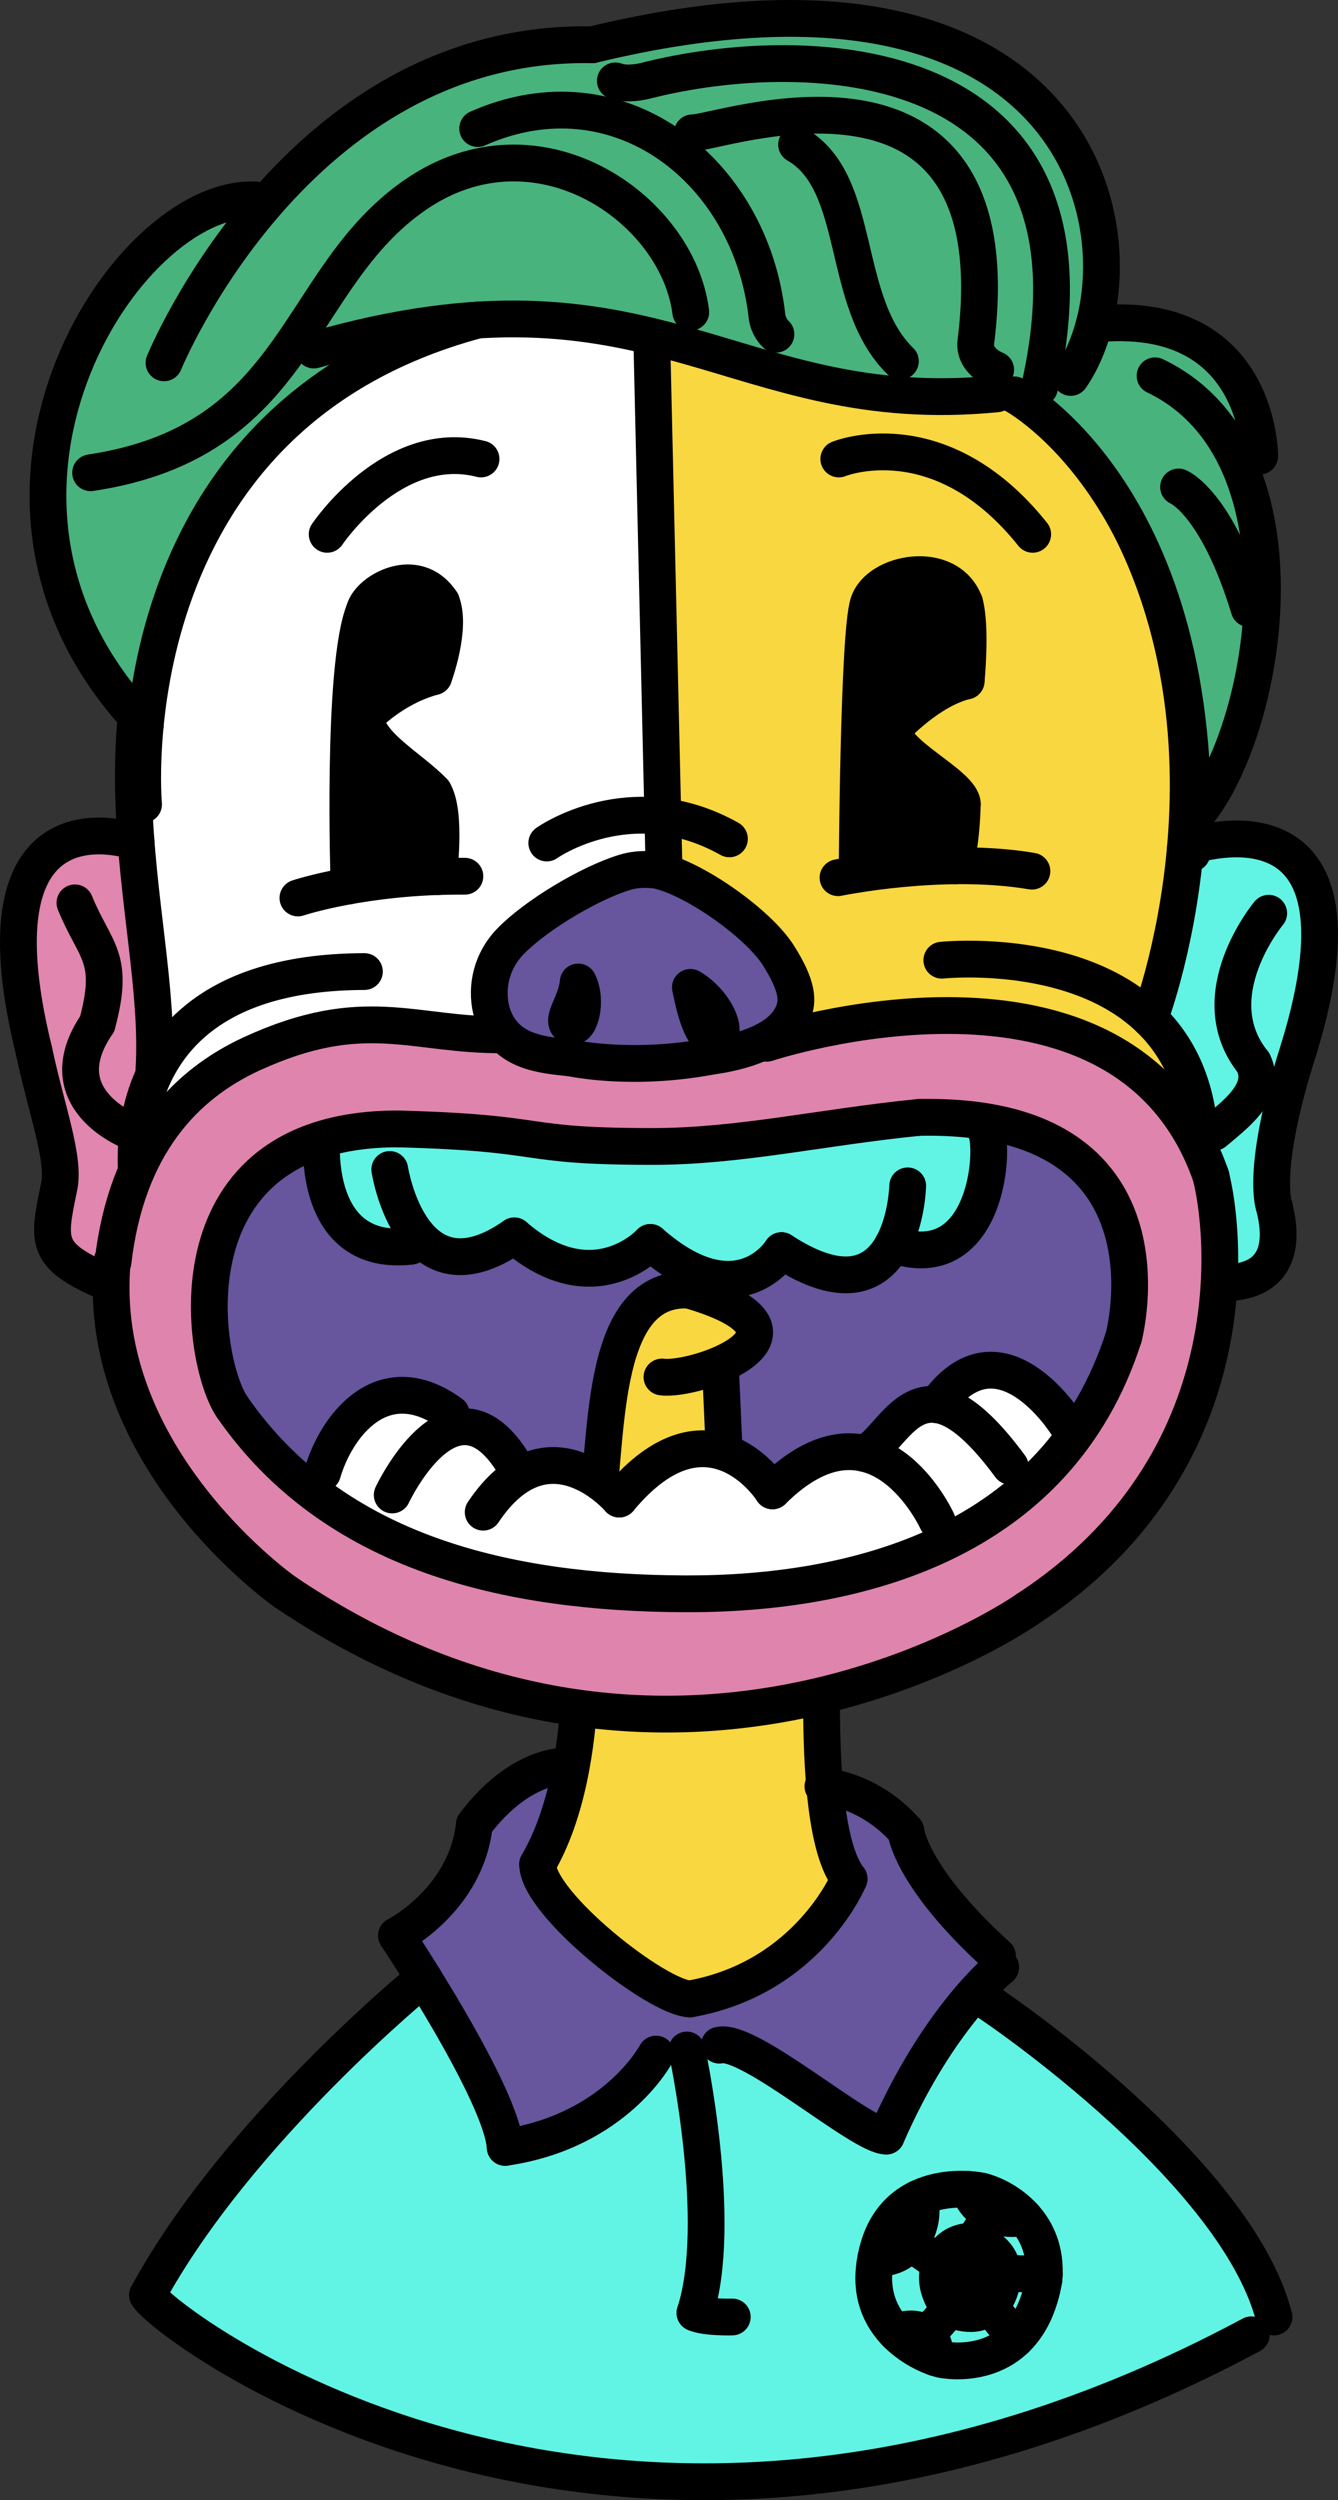 <?xml version="1.0" encoding="utf-8"?>
<!-- Generator: Adobe Illustrator 19.2.1, SVG Export Plug-In . SVG Version: 6.00 Build 0)  -->
<svg version="1.1" xmlns="http://www.w3.org/2000/svg" xmlns:xlink="http://www.w3.org/1999/xlink" x="0px" y="0px"
	 viewBox="0 0 309.345 577.769" style="enable-background:new 0 0 309.345 577.769;" xml:space="preserve">
<rect x="0" y="0" width="309.345" height="577.769" fill="#333333" stroke="none"/>
<g id="n2101">
	<g>
		<g>
			<polygon style="fill-rule:evenodd;clip-rule:evenodd;fill:#61F4E5;" points="97.204,457.77 103.029,465.546 108.064,474.471 
				113.609,485.724 116.802,496.248 129.572,492.832 142.01,485.576 151.677,474.686 158.801,473.748 166.554,472.575 
				175.259,475.655 185.894,482.418 196.247,489.392 203.972,493.494 210.114,482.89 218.785,468.863 226.659,461.539 
				241.303,472.056 254.123,482.533 266.209,493.681 279.372,508.13 288.77,521.729 294.552,535.437 281.11,543.806 
				260.654,553.161 236.161,562.041 209.36,568.871 185.65,572.392 162.549,573.518 135.519,571.876 112.149,567.773 
				94.486,561.873 72.055,554.305 52.837,544.349 34.114,530.374 39.586,521.142 49.204,507.469 61.435,492.66 72.854,480.418 
				85.392,468.223 97.204,457.77 			"/>
			<path style="fill-rule:evenodd;clip-rule:evenodd;fill:#F9D740;" d="M133.489,367.685c0,0,27.565-12.749,57.001-0.938
				c-0.25,8.248-0.465,29.364-0.465,29.364l-0.005,11.922l0.867,10.827l5.415,15.325l-6.706,10.441l-11.376,10.06l-11.687,5.518
				l-7.972,1.611l-12.15-6.397l-12.74-10.534l-9.369-14.074l4.443-9.135l3.851-13.131c0,0,2.561-14.094,1.569-14.111
				C133.172,394.414,133.489,367.685,133.489,367.685L133.489,367.685z"/>
			<polygon style="fill-rule:evenodd;clip-rule:evenodd;fill:#67559E;" points="91.676,447.311 101.788,439.074 108.502,427.304 
				110.573,420.467 119.908,411.828 132.596,408.545 129.96,418.384 124.302,430.811 128.713,439.505 140.04,450.153 
				156.278,460.616 162.547,461.011 175.503,455.971 187.598,446.874 196.302,434.186 192.487,423.387 190.404,412.823 
				200.791,416.17 209.427,423.123 213.966,433.221 220.339,441.602 230.614,451.998 225.004,460.991 214.851,474.727 
				204.927,493.623 192.794,487.067 179.396,478.137 166.554,472.575 151.677,474.686 143.51,484.319 129.572,492.832 
				116.802,496.248 110.836,480.098 104.047,467.35 97.96,457.145 91.676,447.311 			"/>
			
				<path style="fill:none;stroke:#000000;stroke-width:8.504;stroke-linecap:round;stroke-linejoin:round;stroke-miterlimit:22.926;" d="
				M91.676,447.311c0,0,16.125-8.25,18-25.688"/>
			
				<path style="fill:none;stroke:#000000;stroke-width:8.504;stroke-linecap:round;stroke-linejoin:round;stroke-miterlimit:22.926;" d="
				M131.239,408.123c0,0-10.688-0.938-21.563,13.5"/>
			
				<path style="fill:none;stroke:#000000;stroke-width:8.504;stroke-linecap:round;stroke-linejoin:round;stroke-miterlimit:22.926;" d="
				M133.489,367.685c0,0,4.5,39.688-9.187,63.126"/>
			
				<path style="fill:none;stroke:#000000;stroke-width:8.504;stroke-linecap:round;stroke-linejoin:round;stroke-miterlimit:22.926;" d="
				M159.552,461.936c-7.688-0.188-35.25-21.938-35.25-31.125"/>
			
				<path style="fill:none;stroke:#000000;stroke-width:8.504;stroke-linecap:round;stroke-linejoin:round;stroke-miterlimit:22.926;" d="
				M196.302,434.186c0,0-9.375,22.875-36.75,27.75"/>
			
				<path style="fill:none;stroke:#000000;stroke-width:8.504;stroke-linecap:round;stroke-linejoin:round;stroke-miterlimit:22.926;" d="
				M190.489,366.747c-0.371,17.43-2.626,56.563,5.812,67.438"/>
			
				<path style="fill:none;stroke:#000000;stroke-width:8.504;stroke-linecap:round;stroke-linejoin:round;stroke-miterlimit:22.926;" d="
				M151.677,474.686c0,0-9.375,17.812-34.875,21.562"/>
			
				<path style="fill:none;stroke:#000000;stroke-width:8.504;stroke-linecap:round;stroke-linejoin:round;stroke-miterlimit:22.926;" d="
				M91.676,447.311c0,0,24.375,36.562,25.125,48.938"/>
			
				<path style="fill:none;stroke:#000000;stroke-width:8.504;stroke-linecap:round;stroke-linejoin:round;stroke-miterlimit:22.926;" d="
				M166.302,472.624c6.938-1.688,32.999,21.188,38.625,20.999"/>
			
				<path style="fill:none;stroke:#000000;stroke-width:8.504;stroke-linecap:round;stroke-linejoin:round;stroke-miterlimit:22.926;" d="
				M231.364,454.623c0,0-14.438,11.439-26.438,39"/>
			
				<path style="fill:none;stroke:#000000;stroke-width:8.504;stroke-linecap:round;stroke-linejoin:round;stroke-miterlimit:22.926;" d="
				M209.427,423.123c0,0,0.937,10.5,21.188,28.875"/>
			
				<path style="fill:none;stroke:#000000;stroke-width:8.504;stroke-linecap:round;stroke-linejoin:round;stroke-miterlimit:22.926;" d="
				M190.258,412.815c0,0,10.355,0.371,19.169,10.309"/>
			
				<path style="fill:none;stroke:#000000;stroke-width:8.504;stroke-linecap:round;stroke-linejoin:round;stroke-miterlimit:22.926;" d="
				M97.96,457.145c0,0-43.033,34.979-63.846,73.23"/>
			
				<path style="fill:none;stroke:#000000;stroke-width:8.504;stroke-linecap:round;stroke-linejoin:round;stroke-miterlimit:22.926;" d="
				M158.801,473.748c0,0,8.626,39.939,1.876,60.751"/>
			
				<path style="fill:none;stroke:#000000;stroke-width:8.504;stroke-linecap:round;stroke-linejoin:round;stroke-miterlimit:22.926;" d="
				M169.302,535.437c0,0-6.188,0.188-8.625-0.938"/>
			
				<path style="fill:none;stroke:#000000;stroke-width:8.504;stroke-linecap:round;stroke-linejoin:round;stroke-miterlimit:22.926;" d="
				M34.114,530.374c2.438,5.438,107.812,88.124,255.188,9.186"/>
			
				<path style="fill:none;stroke:#000000;stroke-width:8.504;stroke-linecap:round;stroke-linejoin:round;stroke-miterlimit:22.926;" d="
				M226.676,461.561c-1.217-1.086,58.688,38.438,67.876,73.876"/>
		</g>
		<g>
			<polygon style="fill-rule:evenodd;clip-rule:evenodd;" points="219.63,533.558 224.371,534.653 230.306,531.135 231.899,525.289 
				227.629,518.975 220.304,519.186 217.363,523.155 217.03,528.65 219.63,533.558 			"/>
			
				<path style="fill:none;stroke:#000000;stroke-width:8.504;stroke-linecap:round;stroke-linejoin:round;stroke-miterlimit:22.926;" d="
				M226.965,506.352c-2.72-0.648-21.737-3.067-24.671,16.671"/>
			
				<path style="fill:none;stroke:#000000;stroke-width:8.504;stroke-linecap:round;stroke-linejoin:round;stroke-miterlimit:22.926;" d="
				M217.896,545.293c-2.801-0.399-18.137-6.267-15.603-22.27"/>
			
				<path style="fill:none;stroke:#000000;stroke-width:8.504;stroke-linecap:round;stroke-linejoin:round;stroke-miterlimit:22.926;" d="
				M217.896,545.293c0,0,19.604,4.134,23.471-18.537"/>
			
				<path style="fill:none;stroke:#000000;stroke-width:8.504;stroke-linecap:round;stroke-linejoin:round;stroke-miterlimit:22.926;" d="
				M226.965,506.352c3.723,0.837,15.603,6.268,14.403,20.404"/>
			
				<path style="fill:none;stroke:#000000;stroke-width:8.504;stroke-linecap:round;stroke-linejoin:round;stroke-miterlimit:22.926;" d="
				M212.082,508.117c2.4,2,0.102,14.423-9.578,13.664"/>
			
				<path style="fill:none;stroke:#000000;stroke-width:8.504;stroke-linecap:round;stroke-linejoin:round;stroke-miterlimit:22.926;" d="
				M223.997,505.963c0,0,2.173,8.239,12.862,6.491"/>
			
				<path style="fill:none;stroke:#000000;stroke-width:8.504;stroke-linecap:round;stroke-linejoin:round;stroke-miterlimit:22.926;" d="
				M207.286,539.234c1.2-1.467,9.126-2.573,8.934,5.611"/>
			
				<line style="fill:none;stroke:#000000;stroke-width:8.504;stroke-linecap:round;stroke-linejoin:round;stroke-miterlimit:22.926;" x1="210.406" y1="518.338" x2="217.363" y2="523.155"/>
			
				<line style="fill:none;stroke:#000000;stroke-width:8.504;stroke-linecap:round;stroke-linejoin:round;stroke-miterlimit:22.926;" x1="229.102" y1="511.706" x2="225.098" y2="517.954"/>
			
				<line style="fill:none;stroke:#000000;stroke-width:8.504;stroke-linecap:round;stroke-linejoin:round;stroke-miterlimit:22.926;" x1="231.899" y1="525.289" x2="241.435" y2="525.655"/>
			
				<line style="fill:none;stroke:#000000;stroke-width:8.504;stroke-linecap:round;stroke-linejoin:round;stroke-miterlimit:22.926;" x1="228.698" y1="532.757" x2="234.852" y2="540.513"/>
			
				<line style="fill:none;stroke:#000000;stroke-width:8.504;stroke-linecap:round;stroke-linejoin:round;stroke-miterlimit:22.926;" x1="219.63" y1="533.558" x2="214.358" y2="539.515"/>
			
				<path style="fill:none;stroke:#000000;stroke-width:8.504;stroke-linecap:round;stroke-linejoin:round;stroke-miterlimit:22.926;" d="
				M217.363,523.155c0,0,1.467-5.468,7.735-5.201"/>
			
				<path style="fill:none;stroke:#000000;stroke-width:8.504;stroke-linecap:round;stroke-linejoin:round;stroke-miterlimit:22.926;" d="
				M231.899,525.289c0,0,0.133-5.334-6.801-7.335"/>
			
				<path style="fill:none;stroke:#000000;stroke-width:8.504;stroke-linecap:round;stroke-linejoin:round;stroke-miterlimit:22.926;" d="
				M219.63,533.558c0,0-4.535-4.934-2.267-10.403"/>
			
				<path style="fill:none;stroke:#000000;stroke-width:8.504;stroke-linecap:round;stroke-linejoin:round;stroke-miterlimit:22.926;" d="
				M219.63,533.558c0,0,6.134,2.934,9.068-0.801"/>
			
				<path style="fill:none;stroke:#000000;stroke-width:8.504;stroke-linecap:round;stroke-linejoin:round;stroke-miterlimit:22.926;" d="
				M231.899,525.289c0,0-0.155,5.683-3.201,7.468"/>
		</g>
	</g>
</g>
<g id="n2102">
	<g>
		<g>
			<polygon style="fill-rule:evenodd;clip-rule:evenodd;fill:#67559E;" points="156.196,371.439 45.956,339.528 37.336,238.457 
				155.336,238.457 			"/>
			<polygon style="fill-rule:evenodd;clip-rule:evenodd;fill:#67559E;" points="256.956,333.528 154.956,371.528 154.097,238.545 
				272.097,238.545 			"/>
			<g>
				<polygon style="fill-rule:evenodd;clip-rule:evenodd;fill:#E186AE;" points="31.46,194.573 32.665,207.047 34.563,223.498 
					35.682,238.017 35.588,247.153 30.848,258.072 29.123,268.398 34.437,271.373 30.18,280.938 27.858,289.369 26.799,295.526 
					19.838,294.084 13.57,289.249 12.356,281.264 13.672,274.25 13.728,268.305 10.186,252.648 5.192,229.548 4.297,215.512 
					7.784,201.324 12.932,195.837 23.308,193.187 31.46,194.573 				"/>
				<polygon style="fill-rule:evenodd;clip-rule:evenodd;fill:#F9D740;" points="34.437,271.373 38.845,264.733 47.744,255.912 
					62.311,249.274 73.595,244.269 89.719,243.065 104.309,244.6 115.819,245.22 127.956,264.528 130.956,271.528 127.956,260.528 
					143.956,254.528 153.549,201.851 154.956,255.528 165.956,258.528 170.956,258.528 171.956,265.528 185.716,241.599 
					186.358,244.454 200.957,241.89 216.241,240.817 234.469,242.241 250.446,247.089 260.371,252.944 269.261,261.648 
					274.069,269.01 277.528,265.399 276.249,254.322 271.387,242.329 265.779,235.41 269.621,222.537 273.46,201.673 
					274.707,180.092 273.371,161.292 269.352,142.277 261.561,122.275 250.602,104.449 237.022,89.344 216.765,75.162 
					194.755,66.942 172.365,63.597 149.861,63.578 130.559,65.318 109.509,69.58 89.766,76.783 74.975,85.253 60.975,97.18 
					48.482,113.849 40.14,130.412 34.573,147.277 31.965,161.175 30.92,174.372 31.346,193.025 33.264,212.248 35.123,230.757 
					35.635,242.585 34.229,249.581 30.848,258.072 29.17,267.301 				"/>
				<g>
					<defs>
						<polygon id="SVGID_1_" points="34.437,270.373 38.845,263.733 47.744,254.912 62.311,248.274 73.595,243.269 89.719,242.065 
							104.309,243.6 115.819,244.22 127.956,264.528 133.956,263.528 140.956,250.528 152.956,262.528 153.549,200.851 
							162.956,268.528 172.956,271.528 173.956,274.528 176.956,268.528 176.956,272.528 186.358,243.454 200.957,240.89 
							216.241,239.817 234.469,241.241 250.446,246.089 260.371,251.944 269.261,260.648 274.069,268.01 277.528,264.399 
							276.249,253.322 271.387,241.329 265.779,234.41 269.621,221.537 273.46,200.673 274.707,179.092 273.371,160.292 
							269.352,141.277 261.561,121.275 250.602,103.449 237.022,88.344 216.765,74.162 194.755,65.942 172.365,62.597 
							149.861,62.578 130.559,64.318 109.509,68.58 89.766,75.783 74.975,84.253 60.975,96.18 48.482,112.849 40.14,129.412 
							34.573,146.277 31.965,160.175 30.92,173.372 31.346,192.025 33.264,211.248 35.123,229.757 35.635,241.585 34.229,248.581 
							30.848,257.072 29.17,266.301 34.437,270.373 						"/>
					</defs>
					<clipPath id="SVGID_2_">
						<use xlink:href="#SVGID_1_"  style="overflow:visible;"/>
					</clipPath>
					
						<rect x="-22.556" y="15.861" style="clip-path:url(#SVGID_2_);fill-rule:evenodd;clip-rule:evenodd;fill:#FFFFFF;" width="176" height="317"/>
				</g>
				<polygon style="fill-rule:evenodd;clip-rule:evenodd;fill:#61F4E5;" points="273.742,196.79 282.138,194.083 292.523,194.744 
					300.473,199.832 304.743,210.566 304.976,219.451 302.839,233.009 300.249,242.523 297.156,253.187 294.646,265.428 
					294.103,275.974 295.506,285.09 293.233,292.623 287.673,295.907 279.756,296.676 279.228,286.908 277.337,276.667 
					275.798,267.205 278.312,261.649 275.787,252.495 271.387,242.329 265.779,235.41 269.621,222.537 271.541,212.105 
					273.251,202.808 273.742,196.79 				"/>
				
					<path style="fill:none;stroke:#000000;stroke-width:8.504;stroke-linecap:round;stroke-linejoin:round;stroke-miterlimit:22.926;" d="
					M32.097,276.063c0,0-10.385-51.375,52.151-51.541"/>
				
					<path style="fill:none;stroke:#000000;stroke-width:8.504;stroke-linecap:round;stroke-linejoin:round;stroke-miterlimit:22.926;" d="
					M217.749,221.897c0,0,63.375-6.75,59.625,49.126"/>
				
					<path style="fill:none;stroke:#000000;stroke-width:8.504;stroke-linecap:round;stroke-linejoin:round;stroke-miterlimit:22.926;" d="
					M53.499,106.022c15.375-20.625,41.995-39.189,93.019-42.261c29.439-1.771,70.645-0.748,101.231,37.011"/>
				
					<path style="fill:none;stroke:#000000;stroke-width:8.504;stroke-linecap:round;stroke-linejoin:round;stroke-miterlimit:22.926;" d="
					M265.779,235.41c0,0,29.22-76.138-18.03-134.638"/>
				
					<path style="fill:none;stroke:#000000;stroke-width:8.504;stroke-linecap:round;stroke-linejoin:round;stroke-miterlimit:22.926;" d="
					M35.588,247.153c2.25-36.376-20.714-84.881,17.911-141.131"/>
				
					<path style="fill:none;stroke:#000000;stroke-width:8.504;stroke-linecap:round;stroke-linejoin:round;stroke-miterlimit:22.926;" d="
					M274.07,195.863c0,0,45.679-16.716,26.179,46.66"/>
				
					<path style="fill:none;stroke:#000000;stroke-width:8.504;stroke-linecap:round;stroke-linejoin:round;stroke-miterlimit:22.926;" d="
					M294.624,278.898c0,0-3.375-8.25,5.625-36.375"/>
				
					<path style="fill:none;stroke:#000000;stroke-width:8.504;stroke-linecap:round;stroke-linejoin:round;stroke-miterlimit:22.926;" d="
					M279.999,296.147c0,0,19.875,3.75,14.625-17.249"/>
				
					<path style="fill:none;stroke:#000000;stroke-width:8.504;stroke-linecap:round;stroke-linejoin:round;stroke-miterlimit:22.926;" d="
					M293.323,211.046c0,0-15.949,19.102-3.574,34.477"/>
				
					<path style="fill:none;stroke:#000000;stroke-width:8.504;stroke-linecap:round;stroke-linejoin:round;stroke-miterlimit:22.926;" d="
					M280.749,261.648c4.499-3.875,12.375-9.375,9-16.125"/>
				
					<path style="fill:none;stroke:#000000;stroke-width:8.504;stroke-linecap:round;stroke-linejoin:round;stroke-miterlimit:22.926;" d="
					M31.46,194.573c0,0-38.993-14.207-23.618,48.23"/>
				
					<path style="fill:none;stroke:#000000;stroke-width:8.504;stroke-linecap:round;stroke-linejoin:round;stroke-miterlimit:22.926;" d="
					M26.591,297.178c-16.378-6.823-15.7-9.534-12.92-22.928c1.374-6.621-2.925-17.689-5.83-31.447"/>
				
					<path style="fill:none;stroke:#000000;stroke-width:8.504;stroke-linecap:round;stroke-linejoin:round;stroke-miterlimit:22.926;" d="
					M17.323,208.642c4.688,11.437,9.333,12.406,5.143,27.975"/>
				
					<path style="fill:none;stroke:#000000;stroke-width:8.504;stroke-linecap:round;stroke-linejoin:round;stroke-miterlimit:22.926;" d="
					M30.233,261.456c0,0-19.7-7.465-7.767-24.839"/>
				
					<line style="fill-rule:evenodd;clip-rule:evenodd;fill:none;stroke:#000000;stroke-width:8.504;stroke-linecap:round;stroke-linejoin:round;stroke-miterlimit:22.926;" x1="150.444" y1="67.861" x2="153.549" y2="201.851"/>
			</g>
			<g>
				<polygon style="fill-rule:evenodd;clip-rule:evenodd;" points="88.469,162.246 95.528,158.066 100.277,156.372 102.462,147.832 
					102.34,139.966 97.079,135.118 89.36,135.895 84.268,140.97 82.829,146.096 81.528,155.617 80.59,172.704 80.424,184.411 
					80.511,196.636 80.704,204.721 89.709,203.416 97.353,202.76 101.338,202.573 101.963,192.686 101.041,184.757 94.487,177.926 
					87.201,171.391 85.852,164.395 88.469,162.246 				"/>
				<polygon style="fill-rule:evenodd;clip-rule:evenodd;" points="198.804,166.003 199.237,154.937 199.991,144.099 
					202.242,136.908 209.187,133.162 218.007,133.915 222.6,138.352 223.719,144.081 223.699,152.781 223.369,157.376 
					216.771,160.134 211.49,163.813 206.828,168.091 210.305,174.342 215.157,178.195 220.482,182.532 222.481,185.836 
					222.14,191.756 220.876,200.08 213.624,200.349 206.324,200.969 198.168,202.048 198.224,195.46 198.376,184.421 
					198.589,173.868 198.804,166.003 				"/>
				
					<path style="fill:none;stroke:#000000;stroke-width:8.504;stroke-linecap:round;stroke-linejoin:round;stroke-miterlimit:22.926;" d="
					M75.641,123.476c0,0,15.12-22.601,35.576-17.411"/>
				
					<path style="fill:none;stroke:#000000;stroke-width:8.504;stroke-linecap:round;stroke-linejoin:round;stroke-miterlimit:22.926;" d="
					M193.932,106.065c0,0,23.303-9.542,44.826,17.411"/>
				
					<path style="fill:none;stroke:#000000;stroke-width:8.504;stroke-linecap:round;stroke-linejoin:round;stroke-miterlimit:22.926;" d="
					M193.753,202.828c0,0,24.192-5.022,44.826-1.507"/>
				
					<path style="fill:none;stroke:#000000;stroke-width:8.504;stroke-linecap:round;stroke-linejoin:round;stroke-miterlimit:22.926;" d="
					M68.881,207.515c0,0,15.476-5.19,38.601-5.022"/>
				
					<path style="fill:none;stroke:#000000;stroke-width:8.504;stroke-linecap:round;stroke-linejoin:round;stroke-miterlimit:22.926;" d="
					M84.268,140.97c1.245-4.52,12.095-10.547,17.788-1.841"/>
				
					<path style="fill:none;stroke:#000000;stroke-width:8.504;stroke-linecap:round;stroke-linejoin:round;stroke-miterlimit:22.926;" d="
					M80.704,204.721c0,0-1.772-50.861,3.564-63.751"/>
				
					<path style="fill:none;stroke:#000000;stroke-width:8.504;stroke-linecap:round;stroke-linejoin:round;stroke-miterlimit:22.926;" d="
					M100.277,156.372c0,0,4.183-11.243,1.779-17.243"/>
				
					<path style="fill:none;stroke:#000000;stroke-width:8.504;stroke-linecap:round;stroke-linejoin:round;stroke-miterlimit:22.926;" d="
					M84.624,165.579c0,0,6.225-6.696,15.653-9.208"/>
				
					<path style="fill:none;stroke:#000000;stroke-width:8.504;stroke-linecap:round;stroke-linejoin:round;stroke-miterlimit:22.926;" d="
					M100.277,182.99c-4.981-5.357-15.831-11.049-15.653-17.411"/>
				
					<path style="fill:none;stroke:#000000;stroke-width:8.504;stroke-linecap:round;stroke-linejoin:round;stroke-miterlimit:22.926;" d="
					M101.338,202.573c0,0,1.963-14.561-1.061-19.583"/>
				
					<path style="fill:none;stroke:#000000;stroke-width:8.504;stroke-linecap:round;stroke-linejoin:round;stroke-miterlimit:22.926;" d="
					M200.78,139.463c2.135-7.199,18.321-10.379,22.235-0.167"/>
				
					<path style="fill:none;stroke:#000000;stroke-width:8.504;stroke-linecap:round;stroke-linejoin:round;stroke-miterlimit:22.926;" d="
					M198.168,202.048c0,0,0.3-56.223,2.612-62.585"/>
				
					<path style="fill:none;stroke:#000000;stroke-width:8.504;stroke-linecap:round;stroke-linejoin:round;stroke-miterlimit:22.926;" d="
					M223.369,157.376c0,0,1.246-12.388-0.355-18.08"/>
				
					<path style="fill:none;stroke:#000000;stroke-width:8.504;stroke-linecap:round;stroke-linejoin:round;stroke-miterlimit:22.926;" d="
					M206.828,168.091c0,0,8.004-8.705,16.542-10.715"/>
				
					<path style="fill:none;stroke:#000000;stroke-width:8.504;stroke-linecap:round;stroke-linejoin:round;stroke-miterlimit:22.926;" d="
					M222.481,185.836c0-4.687-17.584-12.247-15.653-17.745"/>
				
					<path style="fill:none;stroke:#000000;stroke-width:8.504;stroke-linecap:round;stroke-linejoin:round;stroke-miterlimit:22.926;" d="
					M220.876,200.08c0,0,1.427-5.874,1.605-14.245"/>
			</g>
		</g>
		<g>
			<polygon style="fill-rule:evenodd;clip-rule:evenodd;fill:#49B37E;" points="236.07,92.201 247.409,85.114 252.989,74.897 
				264.933,74.986 275.445,78.157 285.081,86.465 289.097,94.239 291.234,105.41 286.497,107.502 289.996,118.236 291.528,128.13 
				291.794,140.034 290.344,153.615 286.757,168.228 281.666,180.512 276.847,182.989 275.011,171.36 273.496,159.454 
				270.868,146.99 263.512,126.287 255.827,112.628 246.858,101.406 236.07,92.201 			"/>
			<polygon style="fill-rule:evenodd;clip-rule:evenodd;fill:#49B37E;" points="230.437,91.019 236.07,92.201 242.64,88.094 
				249.254,84.45 253.36,73.375 254.605,59.236 251.468,43.016 245.005,30.471 233.653,18.698 218.909,9.363 200.151,5.486 
				180.474,4.27 160.858,5.791 144.731,8.581 134.538,10.332 121.317,11.401 107.35,14.81 92.142,21.519 78.533,30.578 
				68.176,39.753 60.948,47.539 50.28,47.614 37.197,55.523 27.007,66.633 19.125,79.827 13.943,93.731 11.204,110.429 
				11.695,123.978 15.812,140.368 21.791,152.574 33.751,165.977 35.924,152.51 40.468,136.646 47.418,121.321 59.22,104.503 
				71.7,92.721 89.869,81.499 106.833,74.232 127.2,73.997 148.77,77.298 169.543,83.044 189.956,88.552 205.249,91.034 
				216.849,91.656 230.437,91.019 			"/>
			
				<path style="fill:none;stroke:#000000;stroke-width:8.504;stroke-linecap:round;stroke-linejoin:round;stroke-miterlimit:22.926;" d="
				M72.562,80.894c78.938-22.688,96.562,16.125,157.875,10.125"/>
			
				<path style="fill:none;stroke:#000000;stroke-width:8.504;stroke-linecap:round;stroke-linejoin:round;stroke-miterlimit:22.926;" d="
				M33.187,185.894c0,0-8.085-89.05,77.239-111.932"/>
			
				<path style="fill:none;stroke:#000000;stroke-width:8.504;stroke-linecap:round;stroke-linejoin:round;stroke-miterlimit:22.926;" d="
				M59.062,46.207c-30.188-1.501-75.801,69.574-25.489,121.518"/>
			
				<path style="fill:none;stroke:#000000;stroke-width:8.504;stroke-linecap:round;stroke-linejoin:round;stroke-miterlimit:22.926;" d="
				M110.437,29.706c32.451-14.396,63.16,9.557,66.889,43.385c0.165,1.499,0.978,3.14,2.069,4.147"/>
			
				<path style="fill:none;stroke:#000000;stroke-width:8.504;stroke-linecap:round;stroke-linejoin:round;stroke-miterlimit:22.926;" d="
				M184.171,33.409c15.375,8.814,9.938,36.375,24,50.063"/>
			
				<path style="fill:none;stroke:#000000;stroke-width:8.504;stroke-linecap:round;stroke-linejoin:round;stroke-miterlimit:22.926;" d="
				M37.921,83.847c0,0,30.562-74.813,99-73.5"/>
			
				<path style="fill:none;stroke:#000000;stroke-width:8.504;stroke-linecap:round;stroke-linejoin:round;stroke-miterlimit:22.926;" d="
				M247.546,87.222c18.75-27.187,6.375-105.188-110.625-76.875"/>
			
				<path style="fill:none;stroke:#000000;stroke-width:8.504;stroke-linecap:round;stroke-linejoin:round;stroke-miterlimit:22.926;" d="
				M291.234,105.41c0,0,0.198-34.399-38.245-30.513"/>
			
				<path style="fill:none;stroke:#000000;stroke-width:8.504;stroke-linecap:round;stroke-linejoin:round;stroke-miterlimit:22.926;" d="
				M267.047,86.847c37.312,17.812,25.961,83.316,8.711,102.441"/>
			
				<path style="fill:none;stroke:#000000;stroke-width:8.504;stroke-linecap:round;stroke-linejoin:round;stroke-miterlimit:22.926;" d="
				M272.484,112.535c0,0,8.812,3.562,16.312,28.125"/>
			
				<path style="fill:none;stroke:#000000;stroke-width:8.504;stroke-linecap:round;stroke-linejoin:round;stroke-miterlimit:22.926;" d="
				M234.514,91.253c0,0,44.438,23.625,41.062,105.937"/>
			
				<path style="fill:none;stroke:#000000;stroke-width:8.504;stroke-linecap:round;stroke-linejoin:round;stroke-miterlimit:22.926;" d="
				M142.265,18.691c2.001,0.762,4.783,0.535,7.127-0.061c36.973-9.408,108.708-7.676,90.936,70.936"/>
			
				<path style="fill:none;stroke:#000000;stroke-width:8.504;stroke-linecap:round;stroke-linejoin:round;stroke-miterlimit:22.926;" d="
				M160.077,30.691c5.625,0.375,74.783-25.431,65.533,48.38c-0.297,2.373,1.135,4.889,4.592,6.37"/>
			
				<path style="fill:none;stroke:#000000;stroke-width:8.504;stroke-linecap:round;stroke-linejoin:round;stroke-miterlimit:22.926;" d="
				M159.702,72.128c-3-24-35.44-46.458-63.562-27.188c-28.123,19.271-26.626,57-75.188,64.312"/>
		</g>
	</g>
</g>
<g id="n2103">
	<g>
		<polygon style="fill-rule:evenodd;clip-rule:evenodd;fill:#F9D740;" points="137.737,350.318 139.088,339.233 140.77,317.798 
			144.144,306.911 150.11,300.16 157.426,298.115 164.817,300.587 170.202,303.999 173.098,308.383 169.701,313.826 
			166.587,316.346 166.956,323.528 167.441,339.684 166.612,344.763 158.37,342.546 149.693,344.588 143.64,348.531 
			137.737,350.318 		"/>
		
			<path style="fill:none;stroke:#000000;stroke-width:8.504;stroke-linecap:round;stroke-linejoin:round;stroke-miterlimit:22.926;" d="
			M137.452,351.833c3.41-16.719,0.187-54.615,21.775-53.715"/>
		
			<path style="fill:none;stroke:#000000;stroke-width:8.504;stroke-linecap:round;stroke-linejoin:round;stroke-miterlimit:22.926;" d="
			M153.048,318.219c7.768,1.035,40.224-10.2,6.179-20.101"/>
		
			<path style="fill:none;stroke:#000000;stroke-width:8.504;stroke-linecap:round;stroke-linejoin:round;stroke-miterlimit:22.926;" d="
			M167.862,345.493c0,0-0.696-16.62-1.313-29.962"/>
	</g>
</g>
<g id="n2104">
	<g>
		<g>
			<g>
				<path style="fill-rule:evenodd;clip-rule:evenodd;fill:#DF85AD;" d="M282.459,285.581l-1.914-12.757l-6.244-12.478
					l-10.253-11.382l-16.778-8.746l-13.579-3.439l-18.621-0.976l-15.469,1.304l-13.075,2.507l-13.636,3.592l-14.978,2.223
					l-15.639,0.271l-12.958-1.541l-8.61-1.921l-7.922-2.272l-11.983-1.072l-11.374-0.971l-13.029,0.973l-13.648,5.225l-13.1,5.969
					l-10.613,9.652l-5.517,8.701l-3.75,9.211l-2.907,13.205l-0.143,15.013l1.781,9.909l4.746,13.285l7.361,12.989l7.495,9.816
					l11.099,11.347l11.709,8.855l12.369,7.203l13.008,6.184l14.116,5.189l15.978,4.061l16.486,2.271l14.814,0.444l16.164-1.195
					l15.849-2.855l16.118-4.645l16.078-6.508l13.254-7.071l12.891-9.175l11.42-10.98l8.436-11.124l8.228-16.1l4.657-15.982
					l1.719-13.327L282.459,285.581z M240.003,340.457c-25.667,20.333-75,42.667-155.667,13c0,0-32.333-14.667-34.667-36.667
					c-2.333-22-2-45.333,17.667-53c19.667-7.667,47.333-0.667,65.667-0.667s70-2.333,83.333-4.667
					c13.333-2.333,28.667-2.333,37,17.667C261.67,296.123,265.67,320.123,240.003,340.457z"/>
				<polygon style="fill-rule:evenodd;clip-rule:evenodd;fill:#FFFFFF;" points="72.044,344.581 75.545,339.392 80.721,332.075 
					86.079,325.263 92.281,321.543 98.81,322.16 103.187,324.635 106.05,329.826 113.397,331.934 118.155,337.329 120.228,340.841 
					129.003,338.71 137.612,341.767 143.871,345.592 150.994,339.209 160.63,334.901 169.499,336.808 175.506,340.812 
					178.597,344.529 184.608,339.511 191.873,336.071 199.725,335.85 205.874,330.329 212.821,324.97 217.372,324.755 
					224.348,317.506 230.882,317.45 237.784,321.383 242.396,325.989 249.179,330.718 241.709,339.806 232.287,348.085 
					218.694,356.316 200.333,363.184 184.907,366.45 167.458,368.139 150.356,368.174 138.045,367.429 119.444,364.837 
					104.953,361.227 91.881,356.35 81.925,351.252 72.044,344.581 				"/>
				<path style="fill-rule:evenodd;clip-rule:evenodd;fill:#61F4E5;" d="M74.387,263.436l9.708-2.135l13.596-0.239l13.453,0.791
					l18.734,2.296l15.563,0.754l17.053-0.419l9.22-0.893l17.586-2.388l11.279-1.584l11.846-1.39l11.967,0.488l2.139,6.235
					l1.072,7.578l-1.58,7.312l-3.459,5.58l-6.123,3.31l-10.026-1.079l-4.018,4.789l-8.591,2.073l-7.577-2.349l-5.549-3.152
					l-6.093,5.227c0,0-10.034,1.02-9.098,1.155c0.937,0.134-7.94-3.023-7.94-3.023l-7.186-5.254l-9.306,5.341l-10.608-0.2
					l-7.775-3.755l-3.762-2.901l-6.903,3.733l-6.749,1.024l-5.664-2.081l-2.713-2.43l-5.877,3.324l-7.062-3.92l-5.308-5.381
					l-3.74-8.314L74.387,263.436L74.387,263.436z"/>
				
					<path style="fill:none;stroke:#000000;stroke-width:8.504;stroke-linecap:round;stroke-linejoin:round;stroke-miterlimit:22.926;" d="
					M74.387,263.436c0,0-2.343,27.253,20.685,24.553"/>
				
					<path style="fill:none;stroke:#000000;stroke-width:8.504;stroke-linecap:round;stroke-linejoin:round;stroke-miterlimit:22.926;" d="
					M90.113,270.257c0,0,4.926,32.021,28.8,15.347"/>
				
					<path style="fill:none;stroke:#000000;stroke-width:8.504;stroke-linecap:round;stroke-linejoin:round;stroke-miterlimit:22.926;" d="
					M150.364,287.119c0,0-13.073,14.4-31.452-1.516"/>
				
					<path style="fill:none;stroke:#000000;stroke-width:8.504;stroke-linecap:round;stroke-linejoin:round;stroke-miterlimit:22.926;" d="
					M180.681,289.014c0,0-9.852,16.105-30.316-1.895"/>
				
					<path style="fill:none;stroke:#000000;stroke-width:8.504;stroke-linecap:round;stroke-linejoin:round;stroke-miterlimit:22.926;" d="
					M209.859,274.046c0,0-0.758,33.536-29.179,14.968"/>
				
					<path style="fill:none;stroke:#000000;stroke-width:8.504;stroke-linecap:round;stroke-linejoin:round;stroke-miterlimit:22.926;" d="
					M227.604,260.776c2.654,2.463,1.327,34.609-21.188,26.876"/>
				
					<path style="fill:none;stroke:#000000;stroke-width:8.504;stroke-linecap:round;stroke-linejoin:round;stroke-miterlimit:22.926;" d="
					M74.576,340.361c3.092-10.68,13.825-25.234,29.741-13.676"/>
				
					<path style="fill:none;stroke:#000000;stroke-width:8.504;stroke-linecap:round;stroke-linejoin:round;stroke-miterlimit:22.926;" d="
					M90.681,345.477c0,0,13.642-29.179,27.473-8.147"/>
				
					<path style="fill:none;stroke:#000000;stroke-width:8.504;stroke-linecap:round;stroke-linejoin:round;stroke-miterlimit:22.926;" d="
					M143.165,346.424c0,0-16.484-19.326-31.452,3.032"/>
				
					<path style="fill:none;stroke:#000000;stroke-width:8.504;stroke-linecap:round;stroke-linejoin:round;stroke-miterlimit:22.926;" d="
					M178.597,344.529c0,0-14.589-23.115-35.432,1.895"/>
				
					<path style="fill:none;stroke:#000000;stroke-width:8.504;stroke-linecap:round;stroke-linejoin:round;stroke-miterlimit:22.926;" d="
					M216.68,351.54c0,0-14.02-30.884-38.084-7.01"/>
				
					<path style="fill:none;stroke:#000000;stroke-width:8.504;stroke-linecap:round;stroke-linejoin:round;stroke-miterlimit:22.926;" d="
					M199.725,335.85c7.389-2.653,12.598-25.805,33.819,2.995"/>
				
					<path style="fill:none;stroke:#000000;stroke-width:8.504;stroke-linecap:round;stroke-linejoin:round;stroke-miterlimit:22.926;" d="
					M246.618,329.173c0,0-15.497-24.86-30.037-4.556"/>
				
					<path style="fill:none;stroke:#000000;stroke-width:8.504;stroke-linecap:round;stroke-linejoin:round;stroke-miterlimit:22.926;" d="
					M116.296,239.136c-20.842,0.189-32.035-7.557-58.06,4.375c-15.568,7.138-28.985,21.251-32.105,48.13"/>
				
					<path style="fill:none;stroke:#000000;stroke-width:8.504;stroke-linecap:round;stroke-linejoin:round;stroke-miterlimit:22.926;" d="
					M177.28,241.092c0,0,82.659-27.325,102.744,30.843"/>
				
					<path style="fill:none;stroke:#000000;stroke-width:8.504;stroke-linecap:round;stroke-linejoin:round;stroke-miterlimit:22.926;" d="
					M65.964,367.933c0,0-44.336-30.885-39.978-76.737"/>
				
					<path style="fill:none;stroke:#000000;stroke-width:8.504;stroke-linecap:round;stroke-linejoin:round;stroke-miterlimit:22.926;" d="
					M237.436,371.912c0,0-81.094,57.031-171.472-3.979"/>
				
					<path style="fill:none;stroke:#000000;stroke-width:8.504;stroke-linecap:round;stroke-linejoin:round;stroke-miterlimit:22.926;" d="
					M279.879,271.491c3.218,12.008,9.853,66.316-42.443,100.421"/>
				
					<path style="fill:none;stroke:#000000;stroke-width:8.504;stroke-linecap:round;stroke-linejoin:round;stroke-miterlimit:22.926;" d="
					M92.111,260.882c35.93,0.972,26.715,4.044,58.737,4.057c20.125,0.008,39.083-4.47,61.578-6.711"/>
				
					<path style="fill:none;stroke:#000000;stroke-width:8.504;stroke-linecap:round;stroke-linejoin:round;stroke-miterlimit:22.926;" d="
					M259.794,309.007c0,0,14.021-52.106-47.368-50.779"/>
				
					<path style="fill:none;stroke:#000000;stroke-width:8.504;stroke-linecap:round;stroke-linejoin:round;stroke-miterlimit:22.926;" d="
					M53.649,325.112c-7.404-10.983-15.16-64.338,38.463-64.231"/>
				
					<path style="fill:none;stroke:#000000;stroke-width:8.504;stroke-linecap:round;stroke-linejoin:round;stroke-miterlimit:22.926;" d="
					M259.794,309.007c-15.347,47.747-62.144,59.456-101.397,59.315c-40.922-0.146-81.283-9.246-104.748-43.21"/>
			</g>
			
				<path style="fill-rule:evenodd;clip-rule:evenodd;fill:none;stroke:#000000;stroke-width:8.504;stroke-linecap:round;stroke-linejoin:round;stroke-miterlimit:22.926;" d="
				M116.296,239.136c0,0,13.457,3.726,30.636,3.726s35.368-3.368,35.368-3.368"/>
		</g>
		<g>
			<polygon style="fill-rule:evenodd;clip-rule:evenodd;fill:#67559E;" points="124.667,243.447 116.812,237.614 113.136,228.84 
				116.846,218.874 126.382,210.946 134.444,206.372 144.393,201.611 152.21,201.186 158.689,203.643 166.133,208.002 
				172.264,212.601 177.265,217.989 182.191,224.699 184.006,230.728 182.469,235.8 176.896,241.03 167.126,243.656 
				153.647,245.502 139.534,246.372 124.667,243.447 			"/>
			
				<path style="fill:none;stroke:#000000;stroke-width:8.504;stroke-linecap:round;stroke-linejoin:round;stroke-miterlimit:22.926;" d="
				M164.444,244.092c7.143-0.984,16.289-3.586,18.929-9.989c1.112-2.699,1.217-6.03-3.436-13.352
				c-4.652-7.322-19.231-17.611-27.727-19.565c0,0-3.946-0.802-7.817,0.425c-8.071,2.464-20.362,9.809-26.253,15.803
				c-5.891,5.993-5.615,13.555-4.074,17.567c3.162,8.23,11.217,8.801,18.093,9.537"/>
			
				<path style="fill:none;stroke:#000000;stroke-width:8.504;stroke-linecap:round;stroke-linejoin:round;stroke-miterlimit:22.926;" d="
				M133.688,226.929c-0.41,4.935-4.334,9.006-1.954,10.196C134.113,238.315,135.897,231.178,133.688,226.929L133.688,226.929z"/>
			
				<path style="fill:none;stroke:#000000;stroke-width:8.504;stroke-linecap:round;stroke-linejoin:round;stroke-miterlimit:22.926;" d="
				M159.618,228.171c5.581,3.244,8.921,10.487,6.084,11.575C162.695,240.897,160.918,234.587,159.618,228.171L159.618,228.171z"/>
			
				<path style="fill:none;stroke:#000000;stroke-width:8.504;stroke-linecap:round;stroke-linejoin:round;stroke-miterlimit:22.926;" d="
				M132.159,244.517c0,0,13.861,3.059,32.286-0.425"/>
		</g>
		
			<path style="fill:none;stroke:#000000;stroke-width:8.504;stroke-linecap:round;stroke-linejoin:round;stroke-miterlimit:22.926;" d="
			M126.415,194.814c0,0,19.368-13.79,42.226-0.96"/>
	</g>
</g>
</svg>
